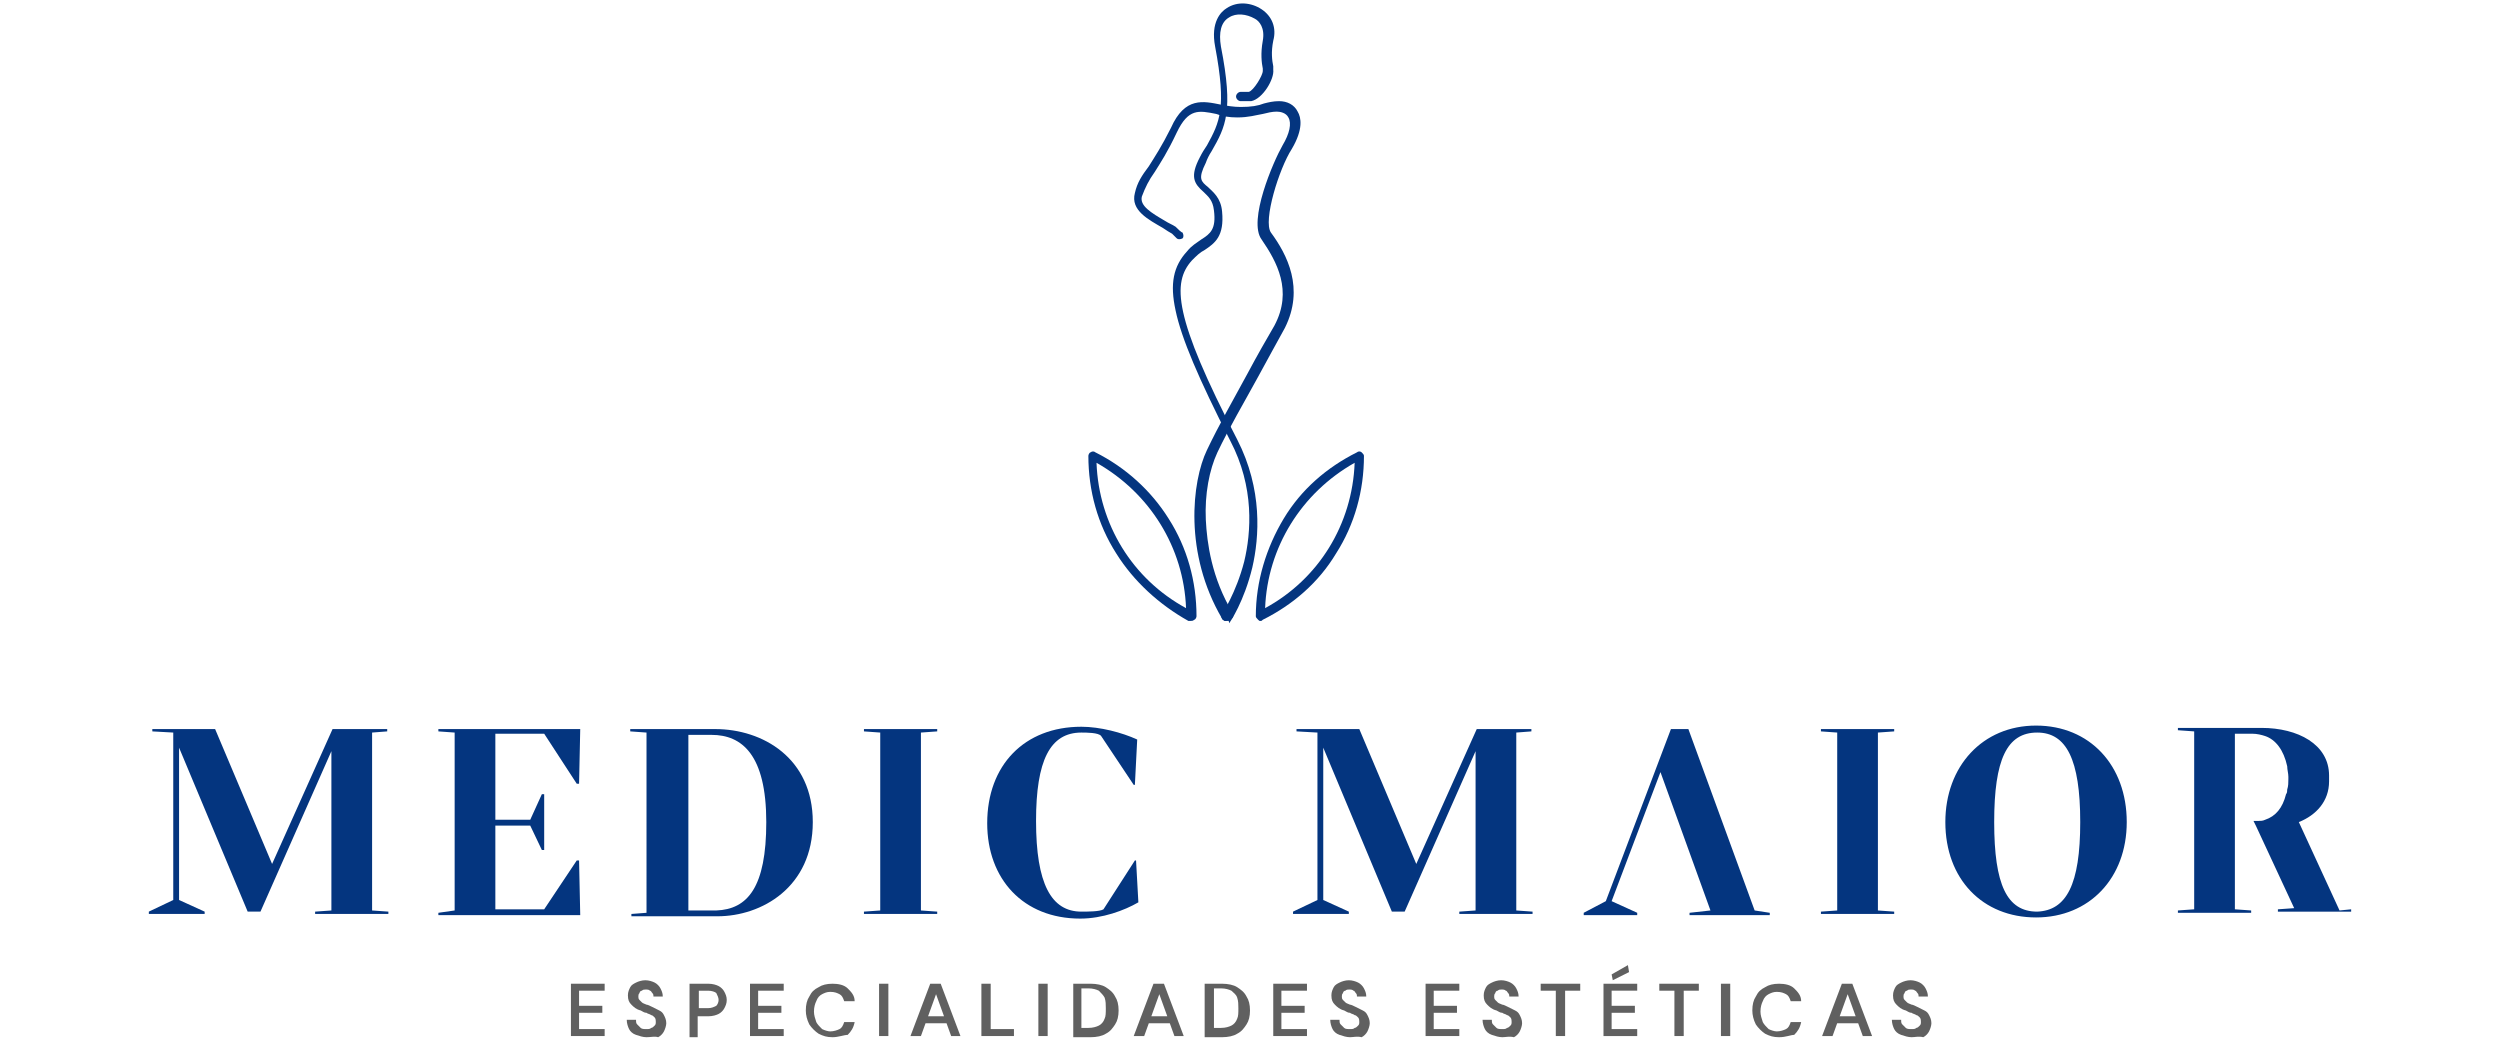 <?xml version="1.0" encoding="utf-8"?>
<!-- Generator: Adobe Illustrator 26.0.1, SVG Export Plug-In . SVG Version: 6.00 Build 0)  -->
<svg version="1.1" id="Capa_1" xmlns="http://www.w3.org/2000/svg" xmlns:xlink="http://www.w3.org/1999/xlink" x="0px" y="0px"
	 viewBox="0 0 215 90" style="enable-background:new 0 0 215 90;" xml:space="preserve">
<style type="text/css">
	.st0{fill:#04357F;}
	.st1{fill:#606060;}
</style>
<g>
	<g>
		<path class="st0" d="M105.4,53.4c-0.1,0-0.3-0.1-0.3-0.2c-3.3-5.6-2.6-11.8-1.3-14.5c1-2.1,2.3-4.4,3.5-6.6
			c0.8-1.5,1.6-2.9,2.3-4.1c1.6-3,0.2-5.5-1.1-7.4c-1.2-1.6,1-6.7,1.8-8.1c0.6-1,0.8-1.9,0.5-2.4c-0.2-0.4-0.7-0.5-1-0.5
			c-0.4,0-0.8,0.1-1.2,0.2c-0.6,0.1-1.2,0.3-2.2,0.3c-0.7,0-1.3-0.1-1.8-0.3c-1.5-0.3-2.4-0.5-3.4,1.6c-0.8,1.7-1.4,2.6-1.9,3.4
			c-0.5,0.7-0.8,1.3-1.1,2.1c-0.2,0.8,0.8,1.4,2,2.1c0.3,0.2,0.6,0.3,0.9,0.5c0.2,0.2,0.5,0.5,0.6,0.5c0.1,0.2,0.1,0.4,0,0.5
			c-0.2,0.1-0.4,0.1-0.5,0c-0.1-0.1-0.3-0.3-0.4-0.4c-0.2-0.1-0.5-0.3-0.8-0.5c-1.2-0.7-2.8-1.5-2.4-3c0.2-0.9,0.6-1.5,1.2-2.3
			c0.5-0.8,1.1-1.7,1.9-3.3c1.2-2.7,2.8-2.3,4.3-2c0.5,0.1,1.1,0.2,1.7,0.2c0.9,0,1.5-0.1,2-0.3c0.4-0.1,0.8-0.2,1.3-0.2
			c0.7,0,1.3,0.3,1.6,0.9c0.3,0.5,0.5,1.5-0.5,3.2c-1.1,1.7-2.5,6.2-1.8,7.2c1.4,1.9,2.9,4.8,1.2,8.2c-0.7,1.3-1.5,2.7-2.3,4.2
			c-1.2,2.2-2.5,4.4-3.5,6.5c-0.7,1.5-1.1,3.6-1,5.8c0.1,2,0.5,5,2.3,8c0.1,0.2,0.1,0.4-0.1,0.5C105.6,53.4,105.5,53.4,105.4,53.4z"
			/>
	</g>
	<g>
		<path class="st0" d="M105.4,53.4c-0.1,0-0.1,0-0.2-0.1c-0.2-0.1-0.2-0.4-0.1-0.5l0,0c0,0,1.2-1.8,1.9-4.5
			c0.6-2.5,0.9-6.4-1.2-10.4c-2.7-5.3-4.2-8.8-4.7-11.2c-0.5-2.3-0.2-3.8,1-5.1c0.4-0.5,0.8-0.7,1.2-1c0.8-0.5,1.3-0.9,1.1-2.5
			c-0.1-0.9-0.5-1.2-0.9-1.6c-0.8-0.7-1.2-1.3-0.3-3c0.2-0.4,0.4-0.7,0.6-1c1.1-2,1.7-3.2,0.7-8.5c-0.4-2.1,0.5-3,1-3.3
			c0.9-0.6,2.1-0.5,3,0.1c0.9,0.6,1.3,1.6,1,2.7c-0.2,1-0.1,1.7,0,2.2c0,0.1,0,0.2,0,0.3c0.1,0.8-0.9,2.5-1.9,2.7
			c-0.3,0-0.8,0-0.9,0c-0.2,0-0.4-0.2-0.4-0.4s0.2-0.4,0.4-0.4c0.1,0,0.5,0,0.7,0c0.4-0.1,1.2-1.4,1.2-1.8c0-0.1,0-0.1,0-0.2
			c-0.1-0.5-0.2-1.3,0-2.4c0.2-1.1-0.3-1.7-0.7-1.9c-0.7-0.4-1.6-0.5-2.2-0.1c-0.7,0.4-0.9,1.3-0.7,2.5c1.1,5.6,0.4,6.9-0.8,9
			c-0.2,0.3-0.4,0.7-0.5,1c-0.7,1.4-0.4,1.6,0.2,2.1c0.4,0.4,1.1,0.9,1.2,2.1c0.2,2.1-0.6,2.7-1.5,3.3c-0.4,0.2-0.7,0.5-1.1,0.9
			c-1.7,1.9-1.6,4.8,3.9,15.4c2.2,4.3,1.9,8.4,1.3,11c-0.7,2.9-1.9,4.7-2,4.8C105.7,53.3,105.6,53.4,105.4,53.4z"/>
	</g>
	<g>
		<path class="st0" d="M108.4,53.4c-0.1,0-0.1,0-0.2-0.1c-0.1-0.1-0.2-0.2-0.2-0.3c0-3,0.9-5.9,2.4-8.4c1.5-2.5,3.7-4.4,6.3-5.7
			c0.1-0.1,0.3-0.1,0.4,0c0.1,0.1,0.2,0.2,0.2,0.3c0,3-0.8,5.9-2.4,8.4c-1.5,2.5-3.7,4.4-6.3,5.7C108.5,53.4,108.5,53.4,108.4,53.4z
			 M108.8,53C108.8,53,108.8,53,108.8,53C108.8,53,108.8,53,108.8,53z M116.5,39.8c-4.6,2.6-7.5,7.3-7.7,12.5
			C113.4,49.8,116.3,45.1,116.5,39.8z M117.1,39.5C117.1,39.5,117.1,39.5,117.1,39.5C117.1,39.5,117.1,39.5,117.1,39.5z"/>
	</g>
	<g>
		<path class="st0" d="M102.4,53.4c-0.1,0-0.1,0-0.2,0C99.7,52,97.5,50,96,47.6c-1.6-2.5-2.4-5.4-2.4-8.4c0-0.1,0.1-0.3,0.2-0.3
			c0.1-0.1,0.3-0.1,0.4,0c2.6,1.3,4.8,3.3,6.3,5.7c1.6,2.5,2.4,5.4,2.4,8.4c0,0.1-0.1,0.3-0.2,0.3C102.6,53.4,102.5,53.4,102.4,53.4
			z M102.6,52.6L102.6,52.6L102.6,52.6z M94.3,39.8c0.2,5.3,3.1,10,7.7,12.5C101.8,47.1,98.9,42.4,94.3,39.8z M93.8,39.5
			C93.8,39.5,93.8,39.5,93.8,39.5C93.8,39.5,93.8,39.5,93.8,39.5z M94.3,39.2C94.3,39.2,94.3,39.2,94.3,39.2
			C94.3,39.2,94.3,39.2,94.3,39.2z"/>
	</g>
</g>
<g>
	<g>
		<path class="st0" d="M61.5,62.7c4.1,0,8.4,2.5,8.4,8c0,5.6-4.4,8.1-8.2,8.1h-7.4v-0.2l1.3-0.1V63l-1.4-0.1v-0.2H61.5z M65.9,70.7
			c0-5.8-2.1-7.5-4.7-7.5h-2v15.1c1.1,0,1.5,0,2.4,0C64.3,78.2,65.9,76.3,65.9,70.7z"/>
		<path class="st0" d="M97.6,74h0.1l0.2,3.6c-1.2,0.7-3.1,1.4-5,1.4c-4.9,0-8-3.4-8-8.2c0-5,3.2-8.3,8.1-8.3c1.6,0,3.5,0.5,4.8,1.1
			l-0.2,3.9h-0.1l-2.8-4.2C94.5,63,93.4,63,93,63c-2.7,0-3.9,2.4-3.9,7.6c0,5.4,1.3,7.8,3.9,7.8c0.5,0,1.6,0,1.9-0.2L97.6,74z"/>
		<path class="st0" d="M130.4,78.3l1.4,0.1v0.2h-6.3v-0.2l1.4-0.1V64.6h0l-6.1,13.8h-1.1l-5.9-14.1h0v13.1l2.2,1v0.2h-4.8v-0.2
			l2.1-1V63l-1.8-0.1v-0.2h5.4l4.9,11.6l5.2-11.6h4.7v0.2l-1.3,0.1V78.3z"/>
		<polygon class="st0" points="49.6,74 46.8,78.2 42.6,78.2 42.6,71 45.6,71 46.6,73.1 46.8,73.1 46.8,68.3 46.6,68.3 45.6,70.5 
			42.6,70.5 42.6,63.1 46.8,63.1 49.6,67.4 49.8,67.4 49.9,62.7 37.7,62.7 37.7,62.9 39.1,63 39.1,78.3 37.7,78.5 37.7,78.7 
			49.9,78.7 49.8,74 		"/>
		<path class="st0" d="M32,78.3l1.4,0.1v0.2h-6.3v-0.2l1.4-0.1V64.6h0l-6.1,13.8h-1.1l-5.9-14.1h0v13.1l2.2,1v0.2h-4.8v-0.2l2.1-1
			V63l-1.8-0.1v-0.2h5.4l4.9,11.6l5.2-11.6h4.7v0.2L32,63V78.3z"/>
		<path class="st0" d="M167.3,70.7c0-4.8,3.2-8.3,7.8-8.3c4.6,0,7.8,3.4,7.8,8.3c0,4.8-3.2,8.2-7.8,8.2
			C170.5,78.9,167.3,75.6,167.3,70.7z M178.9,70.7c0-5.4-1.2-7.7-3.7-7.7c-2.6,0-3.7,2.3-3.7,7.7c0,5.4,1.1,7.7,3.7,7.7
			C177.7,78.3,178.9,76.1,178.9,70.7z"/>
		<path class="st0" d="M158,78.3V63l-1.4-0.1v-0.2h6.3v0.2l-1.4,0.1v15.3l1.4,0.1v0.2h-6.3v-0.2L158,78.3z"/>
		<path class="st0" d="M75.7,78.3V63l-1.4-0.1v-0.2h6.3v0.2L79.2,63v15.3l1.4,0.1v0.2h-6.3v-0.2L75.7,78.3z"/>
		<path class="st0" d="M201.2,78.3l-3.5-7.6c1.5-0.6,2.6-1.8,2.6-3.5v-0.5c0-2.7-2.7-4.1-5.8-4.1h-7.2v0.2l1.4,0.1v15.3l-1.4,0.1
			v0.2h6.3v-0.2l-1.4-0.1V63.1h1.5c0.4,0,0.8,0.1,1.1,0.2c0.9,0.3,1.6,1.2,1.9,2.6c0,0,0,0,0,0c0,0.3,0.1,0.6,0.1,0.9c0,0,0,0,0,0.1
			v0c0,0,0,0.1,0,0.1c0,0.3,0,0.6-0.1,0.9c0,0,0,0,0,0c0,0.1,0,0.3-0.1,0.4c-0.3,1.2-0.9,1.9-1.8,2.2c-0.2,0.1-0.4,0.1-0.6,0.1
			c-0.1,0-0.2,0-0.4,0l0.2,0.4l3.3,7.1l-1.4,0.1v0.2h6.3v-0.2L201.2,78.3z"/>
		<polygon class="st0" points="150.9,78.3 145.2,62.7 143.7,62.7 138.1,77.5 136.2,78.5 136.2,78.7 140.8,78.7 140.8,78.5 
			138.6,77.5 142.8,66.4 147.1,78.3 145.3,78.5 145.3,78.7 152.2,78.7 152.2,78.5 		"/>
	</g>
	<g>
		<path class="st1" d="M49.1,89.1v-4.5H52v0.6h-2.2v1.3h2v0.6h-2v1.4H52v0.6H49.1z"/>
		<path class="st1" d="M55.6,89.2c-0.3,0-0.6-0.1-0.9-0.2c-0.3-0.1-0.5-0.3-0.6-0.5c-0.1-0.2-0.2-0.5-0.2-0.8h0.8
			c0,0.2,0,0.3,0.1,0.4c0.1,0.1,0.2,0.2,0.3,0.3c0.1,0.1,0.3,0.1,0.5,0.1c0.2,0,0.3,0,0.4-0.1c0.1,0,0.2-0.1,0.3-0.2
			s0.1-0.2,0.1-0.3c0-0.1,0-0.3-0.1-0.4c-0.1-0.1-0.2-0.2-0.3-0.2c-0.1-0.1-0.3-0.1-0.4-0.2c-0.2,0-0.3-0.1-0.5-0.2
			c-0.4-0.1-0.6-0.3-0.8-0.5c-0.2-0.2-0.3-0.4-0.3-0.8c0-0.3,0.1-0.5,0.2-0.7c0.1-0.2,0.3-0.3,0.5-0.4c0.2-0.1,0.5-0.2,0.8-0.2
			c0.3,0,0.6,0.1,0.8,0.2c0.2,0.1,0.4,0.3,0.5,0.5c0.1,0.2,0.2,0.4,0.2,0.7h-0.8c0-0.1,0-0.2-0.1-0.3c-0.1-0.1-0.1-0.2-0.2-0.2
			c-0.1-0.1-0.2-0.1-0.4-0.1c-0.1,0-0.2,0-0.3,0.1c-0.1,0-0.2,0.1-0.2,0.2c-0.1,0.1-0.1,0.2-0.1,0.3c0,0.1,0,0.2,0.1,0.3
			c0.1,0.1,0.1,0.1,0.2,0.2c0.1,0.1,0.2,0.1,0.4,0.2c0.1,0,0.3,0.1,0.5,0.2c0.2,0.1,0.4,0.2,0.6,0.3c0.2,0.1,0.3,0.2,0.4,0.4
			c0.1,0.2,0.2,0.4,0.2,0.7c0,0.2-0.1,0.5-0.2,0.7c-0.1,0.2-0.3,0.4-0.5,0.5C56.3,89.1,56,89.2,55.6,89.2z"/>
		<path class="st1" d="M59.3,89.1v-4.5h1.6c0.4,0,0.7,0.1,0.9,0.2c0.2,0.1,0.4,0.3,0.5,0.5c0.1,0.2,0.2,0.4,0.2,0.7
			c0,0.3-0.1,0.5-0.2,0.7c-0.1,0.2-0.3,0.4-0.5,0.5c-0.2,0.1-0.5,0.2-0.9,0.2h-0.9v1.8H59.3z M60.1,86.7h0.8c0.3,0,0.5-0.1,0.7-0.2
			c0.1-0.1,0.2-0.3,0.2-0.5c0-0.2-0.1-0.4-0.2-0.6c-0.1-0.1-0.4-0.2-0.7-0.2h-0.8V86.7z"/>
		<path class="st1" d="M64.5,89.1v-4.5h2.9v0.6h-2.2v1.3h2v0.6h-2v1.4h2.2v0.6H64.5z"/>
		<path class="st1" d="M71.6,89.2c-0.5,0-0.8-0.1-1.2-0.3c-0.3-0.2-0.6-0.5-0.8-0.8c-0.2-0.4-0.3-0.8-0.3-1.2c0-0.5,0.1-0.9,0.3-1.2
			c0.2-0.4,0.4-0.6,0.8-0.8c0.3-0.2,0.7-0.3,1.2-0.3c0.5,0,1,0.1,1.3,0.4c0.3,0.3,0.6,0.6,0.6,1.1h-0.9c-0.1-0.3-0.2-0.5-0.4-0.6
			c-0.2-0.1-0.4-0.2-0.8-0.2c-0.3,0-0.5,0.1-0.7,0.2c-0.2,0.1-0.4,0.3-0.5,0.6c-0.1,0.2-0.2,0.5-0.2,0.9c0,0.3,0.1,0.6,0.2,0.9
			c0.1,0.2,0.3,0.4,0.5,0.6c0.2,0.1,0.5,0.2,0.7,0.2c0.3,0,0.6-0.1,0.8-0.2c0.2-0.1,0.3-0.3,0.4-0.6h0.9c-0.1,0.5-0.3,0.8-0.6,1.1
			C72.6,89,72.1,89.2,71.6,89.2z"/>
		<path class="st1" d="M75.6,89.1v-4.5h0.8v4.5H75.6z"/>
		<path class="st1" d="M78.3,89.1l1.7-4.5h0.9l1.7,4.5h-0.8l-1.3-3.6l-1.3,3.6H78.3z M79,88l0.2-0.6h2.2l0.2,0.6H79z"/>
		<path class="st1" d="M84.4,89.1v-4.5h0.8v3.9h2v0.6H84.4z"/>
		<path class="st1" d="M89.3,89.1v-4.5h0.8v4.5H89.3z"/>
		<path class="st1" d="M92.3,89.1v-4.5h1.5c0.5,0,1,0.1,1.3,0.3c0.3,0.2,0.6,0.4,0.8,0.8c0.2,0.3,0.3,0.7,0.3,1.2
			c0,0.5-0.1,0.9-0.3,1.2c-0.2,0.3-0.4,0.6-0.8,0.8c-0.3,0.2-0.8,0.3-1.3,0.3H92.3z M93,88.4h0.6c0.4,0,0.7-0.1,0.9-0.2
			c0.2-0.1,0.4-0.3,0.5-0.6c0.1-0.2,0.1-0.5,0.1-0.9c0-0.3,0-0.6-0.1-0.9c-0.1-0.2-0.3-0.4-0.5-0.6c-0.2-0.1-0.5-0.2-0.9-0.2H93
			V88.4z"/>
		<path class="st1" d="M97.5,89.1l1.7-4.5h0.9l1.7,4.5h-0.8l-1.3-3.6l-1.3,3.6H97.5z M98.3,88l0.2-0.6h2.2l0.2,0.6H98.3z"/>
		<path class="st1" d="M103.6,89.1v-4.5h1.5c0.5,0,1,0.1,1.3,0.3c0.3,0.2,0.6,0.4,0.8,0.8c0.2,0.3,0.3,0.7,0.3,1.2
			c0,0.5-0.1,0.9-0.3,1.2c-0.2,0.3-0.4,0.6-0.8,0.8c-0.3,0.2-0.8,0.3-1.3,0.3H103.6z M104.4,88.4h0.6c0.4,0,0.7-0.1,0.9-0.2
			c0.2-0.1,0.4-0.3,0.5-0.6c0.1-0.2,0.1-0.5,0.1-0.9c0-0.3,0-0.6-0.1-0.9s-0.3-0.4-0.5-0.6c-0.2-0.1-0.5-0.2-0.9-0.2h-0.6V88.4z"/>
		<path class="st1" d="M109.5,89.1v-4.5h2.9v0.6h-2.2v1.3h2v0.6h-2v1.4h2.2v0.6H109.5z"/>
		<path class="st1" d="M116.1,89.2c-0.3,0-0.6-0.1-0.9-0.2s-0.5-0.3-0.6-0.5c-0.1-0.2-0.2-0.5-0.2-0.8h0.8c0,0.2,0,0.3,0.1,0.4
			c0.1,0.1,0.2,0.2,0.3,0.3c0.1,0.1,0.3,0.1,0.5,0.1c0.2,0,0.3,0,0.4-0.1c0.1,0,0.2-0.1,0.3-0.2c0.1-0.1,0.1-0.2,0.1-0.3
			c0-0.1,0-0.3-0.1-0.4c-0.1-0.1-0.2-0.2-0.3-0.2c-0.1-0.1-0.3-0.1-0.4-0.2c-0.2,0-0.3-0.1-0.5-0.2c-0.4-0.1-0.6-0.3-0.8-0.5
			c-0.2-0.2-0.3-0.4-0.3-0.8c0-0.3,0.1-0.5,0.2-0.7c0.1-0.2,0.3-0.3,0.5-0.4c0.2-0.1,0.5-0.2,0.8-0.2c0.3,0,0.6,0.1,0.8,0.2
			s0.4,0.3,0.5,0.5c0.1,0.2,0.2,0.4,0.2,0.7h-0.8c0-0.1,0-0.2-0.1-0.3c-0.1-0.1-0.1-0.2-0.2-0.2c-0.1-0.1-0.2-0.1-0.4-0.1
			c-0.1,0-0.2,0-0.3,0.1c-0.1,0-0.2,0.1-0.2,0.2c-0.1,0.1-0.1,0.2-0.1,0.3c0,0.1,0,0.2,0.1,0.3c0.1,0.1,0.1,0.1,0.2,0.2
			c0.1,0.1,0.2,0.1,0.4,0.2c0.1,0,0.3,0.1,0.5,0.2c0.2,0.1,0.4,0.2,0.6,0.3c0.2,0.1,0.3,0.2,0.4,0.4c0.1,0.2,0.2,0.4,0.2,0.7
			c0,0.2-0.1,0.5-0.2,0.7c-0.1,0.2-0.3,0.4-0.5,0.5C116.7,89.1,116.4,89.2,116.1,89.2z"/>
		<path class="st1" d="M122.6,89.1v-4.5h2.9v0.6h-2.2v1.3h2v0.6h-2v1.4h2.2v0.6H122.6z"/>
		<path class="st1" d="M129.2,89.2c-0.3,0-0.6-0.1-0.9-0.2c-0.3-0.1-0.5-0.3-0.6-0.5c-0.1-0.2-0.2-0.5-0.2-0.8h0.8
			c0,0.2,0,0.3,0.1,0.4c0.1,0.1,0.2,0.2,0.3,0.3c0.1,0.1,0.3,0.1,0.5,0.1c0.2,0,0.3,0,0.4-0.1c0.1,0,0.2-0.1,0.3-0.2
			c0.1-0.1,0.1-0.2,0.1-0.3c0-0.1,0-0.3-0.1-0.4c-0.1-0.1-0.2-0.2-0.3-0.2c-0.1-0.1-0.3-0.1-0.4-0.2c-0.2,0-0.3-0.1-0.5-0.2
			c-0.4-0.1-0.6-0.3-0.8-0.5c-0.2-0.2-0.3-0.4-0.3-0.8c0-0.3,0.1-0.5,0.2-0.7c0.1-0.2,0.3-0.3,0.5-0.4c0.2-0.1,0.5-0.2,0.8-0.2
			c0.3,0,0.6,0.1,0.8,0.2c0.2,0.1,0.4,0.3,0.5,0.5c0.1,0.2,0.2,0.4,0.2,0.7h-0.8c0-0.1,0-0.2-0.1-0.3s-0.1-0.2-0.2-0.2
			c-0.1-0.1-0.2-0.1-0.4-0.1c-0.1,0-0.2,0-0.3,0.1c-0.1,0-0.2,0.1-0.2,0.2c-0.1,0.1-0.1,0.2-0.1,0.3c0,0.1,0,0.2,0.1,0.3
			c0.1,0.1,0.1,0.1,0.2,0.2c0.1,0.1,0.2,0.1,0.4,0.2c0.1,0,0.3,0.1,0.5,0.2c0.2,0.1,0.4,0.2,0.6,0.3c0.2,0.1,0.3,0.2,0.4,0.4
			c0.1,0.2,0.2,0.4,0.2,0.7c0,0.2-0.1,0.5-0.2,0.7c-0.1,0.2-0.3,0.4-0.5,0.5C129.8,89.1,129.5,89.2,129.2,89.2z"/>
		<path class="st1" d="M133.8,89.1v-3.9h-1.3v-0.6h3.4v0.6h-1.3v3.9H133.8z"/>
		<path class="st1" d="M137.9,89.1v-4.5h2.9v0.6h-2.2v1.3h2v0.6h-2v1.4h2.2v0.6H137.9z M138.7,84.3l-0.1-0.5l1.4-0.8l0.1,0.6
			L138.7,84.3z"/>
		<path class="st1" d="M144,89.1v-3.9h-1.3v-0.6h3.4v0.6h-1.3v3.9H144z"/>
		<path class="st1" d="M148,89.1v-4.5h0.8v4.5H148z"/>
		<path class="st1" d="M153,89.2c-0.5,0-0.8-0.1-1.2-0.3c-0.3-0.2-0.6-0.5-0.8-0.8c-0.2-0.4-0.3-0.8-0.3-1.2c0-0.5,0.1-0.9,0.3-1.2
			c0.2-0.4,0.4-0.6,0.8-0.8c0.3-0.2,0.7-0.3,1.2-0.3c0.5,0,1,0.1,1.3,0.4c0.3,0.3,0.6,0.6,0.6,1.1h-0.9c-0.1-0.3-0.2-0.5-0.4-0.6
			c-0.2-0.1-0.4-0.2-0.8-0.2c-0.3,0-0.5,0.1-0.7,0.2c-0.2,0.1-0.4,0.3-0.5,0.6c-0.1,0.2-0.2,0.5-0.2,0.9c0,0.3,0.1,0.6,0.2,0.9
			c0.1,0.2,0.3,0.4,0.5,0.6c0.2,0.1,0.5,0.2,0.7,0.2c0.3,0,0.6-0.1,0.8-0.2c0.2-0.1,0.3-0.3,0.4-0.6h0.9c-0.1,0.5-0.3,0.8-0.6,1.1
			C154,89,153.6,89.2,153,89.2z"/>
		<path class="st1" d="M156.7,89.1l1.7-4.5h0.9l1.7,4.5h-0.8l-1.3-3.6l-1.3,3.6H156.7z M157.5,88l0.2-0.6h2.2l0.2,0.6H157.5z"/>
		<path class="st1" d="M164.4,89.2c-0.3,0-0.6-0.1-0.9-0.2c-0.3-0.1-0.5-0.3-0.6-0.5c-0.1-0.2-0.2-0.5-0.2-0.8h0.8
			c0,0.2,0,0.3,0.1,0.4c0.1,0.1,0.2,0.2,0.3,0.3c0.1,0.1,0.3,0.1,0.5,0.1c0.2,0,0.3,0,0.4-0.1c0.1,0,0.2-0.1,0.3-0.2
			c0.1-0.1,0.1-0.2,0.1-0.3c0-0.1,0-0.3-0.1-0.4c-0.1-0.1-0.2-0.2-0.3-0.2c-0.1-0.1-0.3-0.1-0.4-0.2c-0.2,0-0.3-0.1-0.5-0.2
			c-0.4-0.1-0.6-0.3-0.8-0.5c-0.2-0.2-0.3-0.4-0.3-0.8c0-0.3,0.1-0.5,0.2-0.7c0.1-0.2,0.3-0.3,0.5-0.4c0.2-0.1,0.5-0.2,0.8-0.2
			c0.3,0,0.6,0.1,0.8,0.2c0.2,0.1,0.4,0.3,0.5,0.5c0.1,0.2,0.2,0.4,0.2,0.7H165c0-0.1,0-0.2-0.1-0.3s-0.1-0.2-0.2-0.2
			c-0.1-0.1-0.2-0.1-0.4-0.1c-0.1,0-0.2,0-0.3,0.1c-0.1,0-0.2,0.1-0.2,0.2c-0.1,0.1-0.1,0.2-0.1,0.3c0,0.1,0,0.2,0.1,0.3
			c0.1,0.1,0.1,0.1,0.2,0.2c0.1,0.1,0.2,0.1,0.4,0.2c0.1,0,0.3,0.1,0.5,0.2c0.2,0.1,0.4,0.2,0.6,0.3c0.2,0.1,0.3,0.2,0.4,0.4
			c0.1,0.2,0.2,0.4,0.2,0.7c0,0.2-0.1,0.5-0.2,0.7c-0.1,0.2-0.3,0.4-0.5,0.5C165,89.1,164.7,89.2,164.4,89.2z"/>
	</g>
</g>
</svg>
